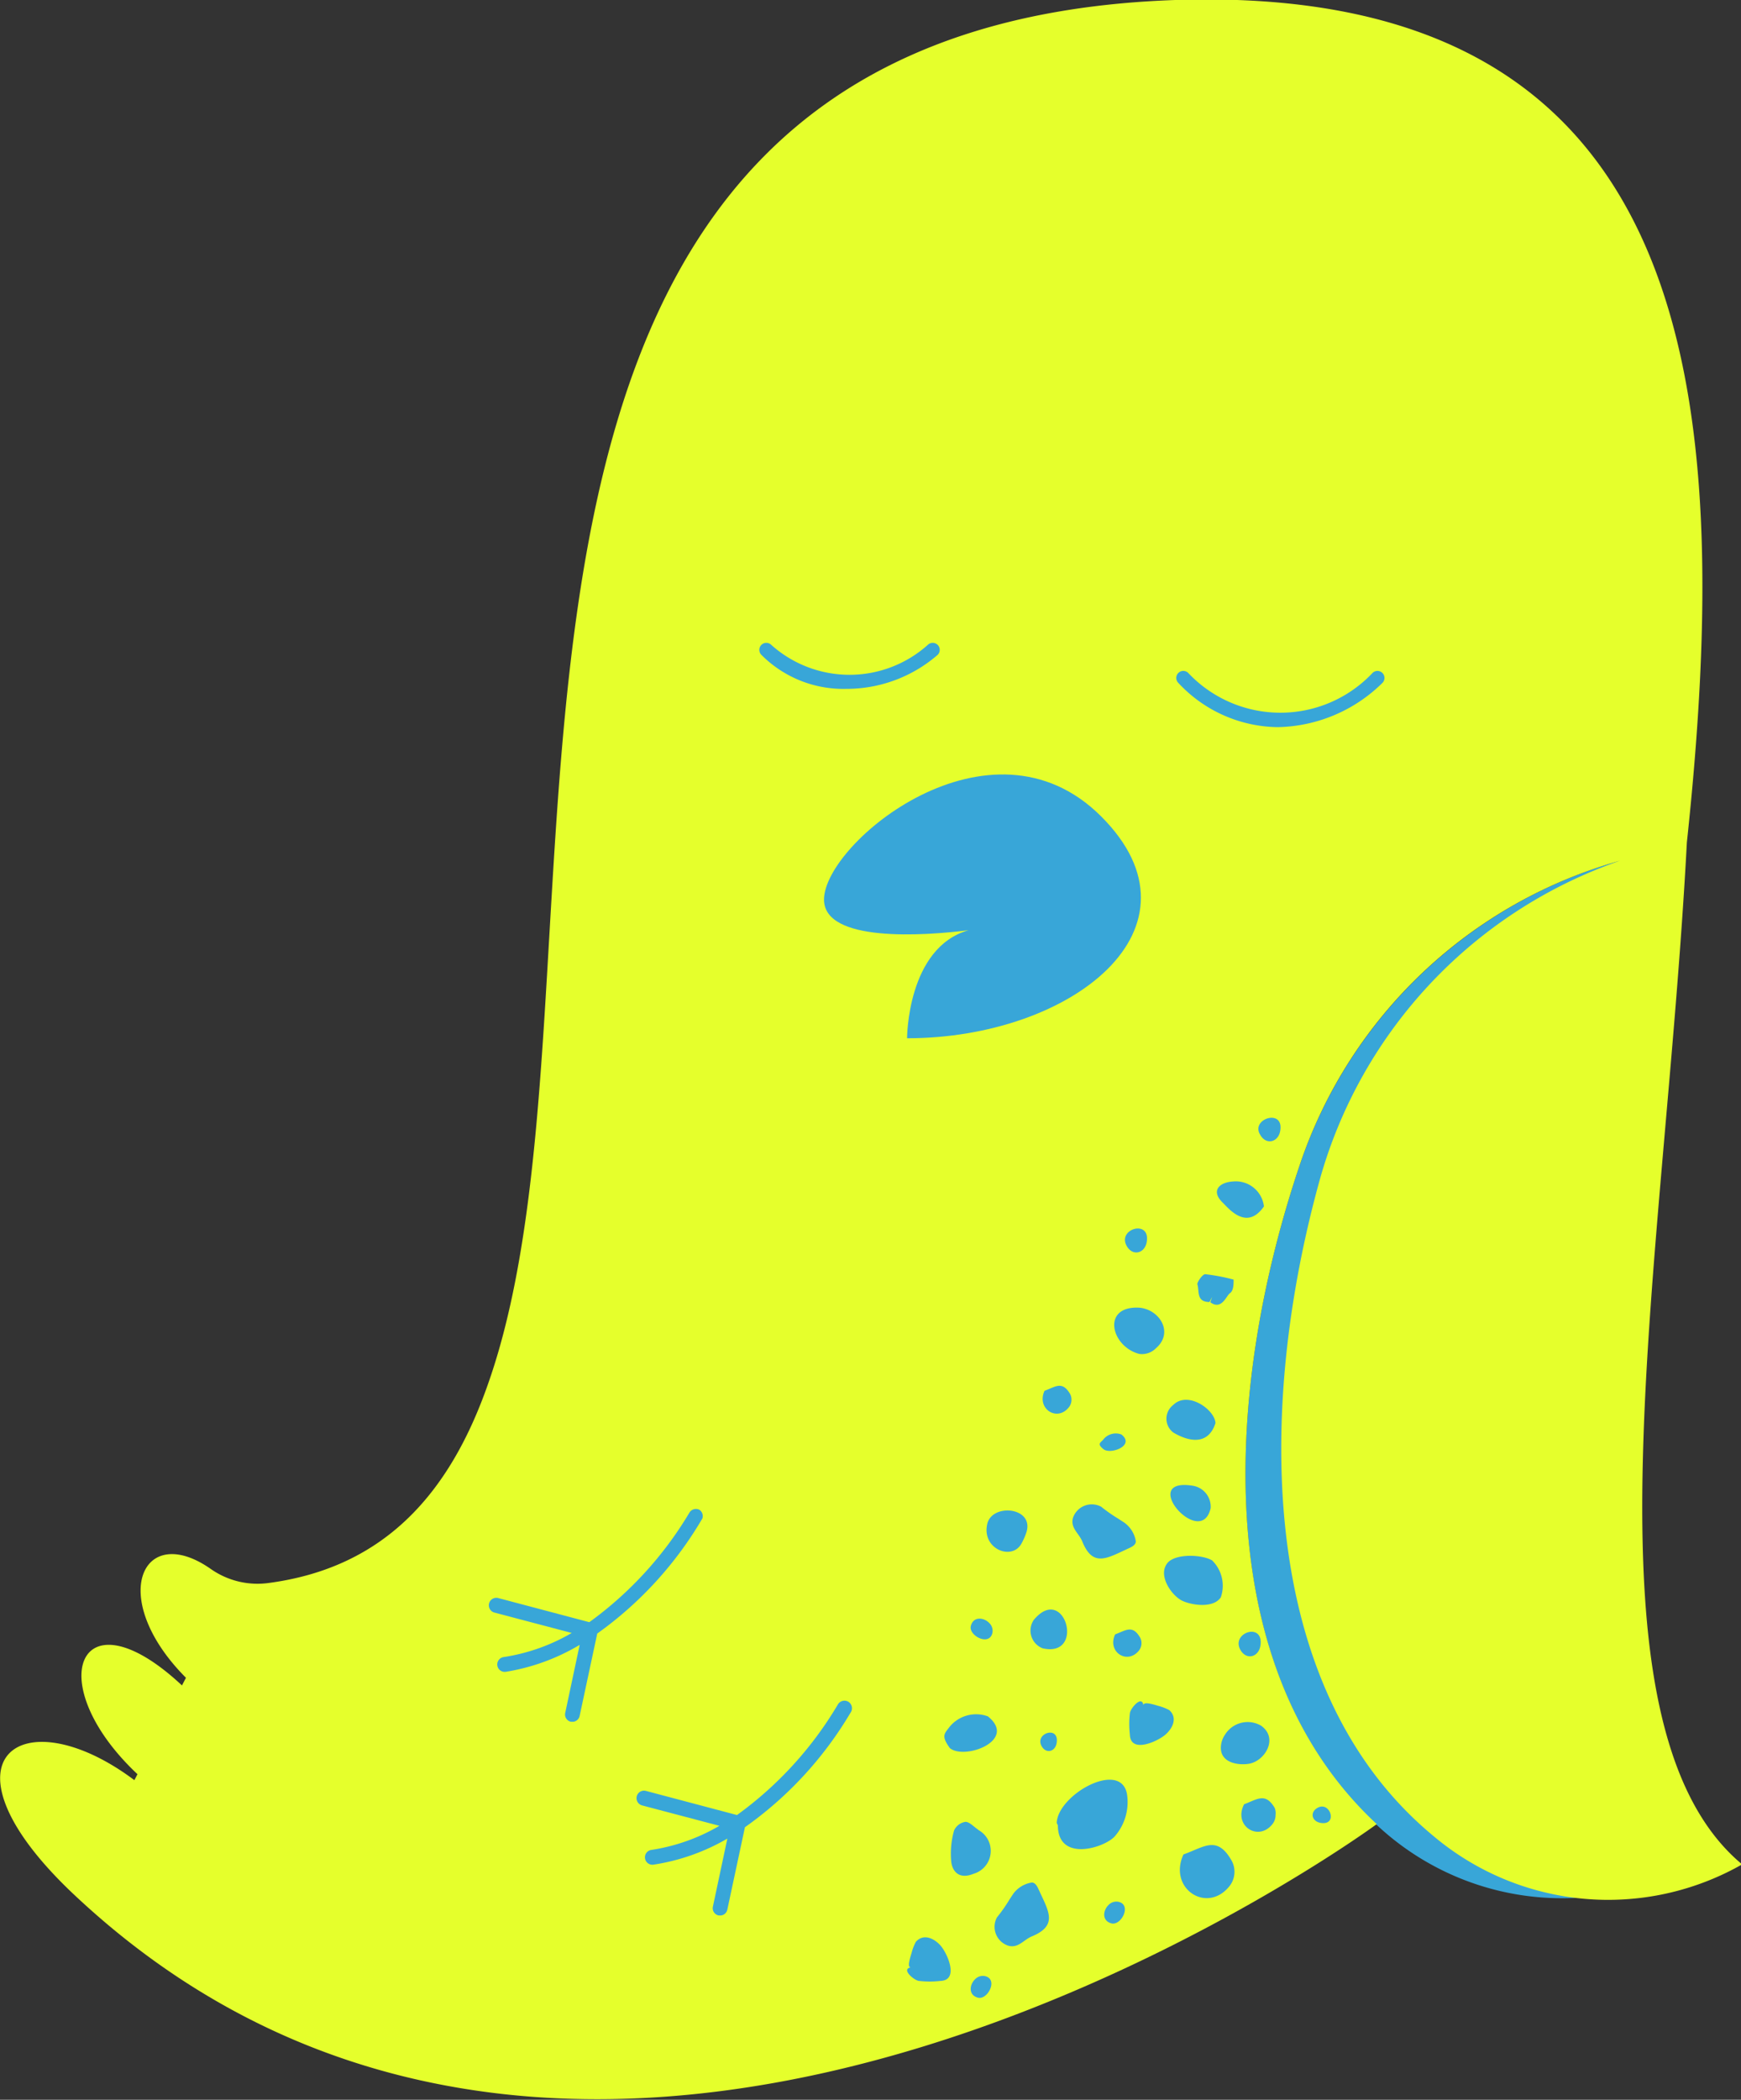 <svg xmlns="http://www.w3.org/2000/svg" viewBox="0 0 61.42 74.04">
  <rect x="0" y="0" width="61.42" height="74.04" fill="#333333" stroke="none"/>
  <defs>
    <style>
      .cls-1 {
        fill: #38a6d8;
      }

      .cls-2 {
        fill: #e5ff2c;
      }
    </style>
  </defs>
  <title>birdi</title>
  <g id="Layer_2" data-name="Layer 2">
    <g id="Layer_1-2" data-name="Layer 1">
      <path class="cls-1" d="M59.37,65.93a9.56,9.56,0,0,1-10.81-1.59C42.62,58.8,43.2,48.89,45.88,41A16.71,16.71,0,0,1,59.46,29.87h0C57.84,44.74,53.74,60.67,59.37,65.93Z"/>
      <path class="cls-2" d="M59.51,29.71h0C61.19,13.95,60-.61,41.46,0,20,.75,20.21,20.09,19.21,35.82c-.31,4.89-.74,9.44-2,13-1.34,3.82-3.63,6.46-7.75,7a2.87,2.87,0,0,1-2-.48c-2.44-1.73-3.71,1-.9,3.82l-.14.27c-3.64-3.4-5-.09-1.57,3.13l-.11.21c-4-3-7.23-.72-2.06,4.1,18.69,17.46,45.89-2.55,45.89-2.55C42.62,58.8,43.2,48.89,45.88,41A16.66,16.66,0,0,1,57.15,30.35,16.65,16.65,0,0,0,46.57,41.56c-2.24,8.05-2.26,18,4,23.18a9.56,9.56,0,0,0,10.89,1C55.51,60.79,58.72,44.65,59.51,29.71Z"/>
      <path class="cls-1" d="M29.86,24.29a4.08,4.08,0,0,1-3-1.2.24.24,0,0,1,.35-.35,4.14,4.14,0,0,0,5.52,0,.24.24,0,1,1,.35.35A4.9,4.9,0,0,1,29.86,24.29Z"/>
      <path class="cls-1" d="M45.07,25.64a4.87,4.87,0,0,1-3.5-1.56.24.24,0,0,1,.35-.35,4.47,4.47,0,0,0,6.5,0,.24.24,0,0,1,.35.35A5.4,5.4,0,0,1,45.07,25.64Z"/>
      <path class="cls-1" d="M32,36.61s0-3.2,2.17-3.81c-1.58.2-5.1.44-5.1-1.08,0-2,5.87-6.84,9.78-2.93S37.83,36.61,32,36.61Z"/>
      <path class="cls-1" d="M37.28,64.27c.05-1,2.27-2.23,2.48-1a1.84,1.84,0,0,1-.44,1.49c-.39.41-2,.9-2-.4C37.28,64.29,37.28,64.28,37.28,64.27Z"/>
      <path class="cls-1" d="M40.19,47.74c-1-.26-1.34-1.7,0-1.63.72.06,1.23.88.59,1.43A.69.69,0,0,1,40.19,47.74Z"/>
      <path class="cls-1" d="M41.11,55.24a.57.57,0,0,1,.07-.12c.28-.35,1.22-.31,1.58-.1a1.25,1.25,0,0,1,.31,1.3c-.25.39-1,.29-1.35.13S40.92,55.67,41.11,55.24Z"/>
      <path class="cls-1" d="M43.55,66a.81.81,0,0,1-.17.5c-.79,1-2.18.1-1.63-1.11.73-.26,1.18-.68,1.69.2A.8.8,0,0,1,43.55,66Z"/>
      <path class="cls-1" d="M43.5,41.66a1,1,0,0,1,1.09.88c-.6.86-1.22.1-1.45-.13C42.71,42,43,41.69,43.5,41.66Z"/>
      <path class="cls-1" d="M36.78,58.12a.67.67,0,0,1-.31-1C37.56,55.81,38.31,58.47,36.78,58.12Z"/>
      <path class="cls-1" d="M36.22,54a2.27,2.27,0,0,1-.18.42c-.33.62-1.38.21-1.22-.64C34.94,53,36.46,53.12,36.22,54Z"/>
      <path class="cls-1" d="M42.67,45.91c-.48,0-.35-.39-.43-.63,0-.08.18-.35.28-.35a6.92,6.92,0,0,1,1,.19c0,.16,0,.39-.13.48s-.29.61-.69.32l.06-.19,0,0Z"/>
      <path class="cls-1" d="M33.5,60.89a1.21,1.21,0,0,1,1.35-.37c1.06.85-.82,1.55-1.34,1.12C33.2,61.21,33.31,61.14,33.5,60.89Z"/>
      <path class="cls-1" d="M32.16,68.86a1.75,1.75,0,0,1,.15-.39c.26-.29.62-.14.86.12s.69,1.24,0,1.26a3.23,3.23,0,0,1-.74,0c-.16,0-.68-.43-.28-.48C32,69.4,32.08,69.12,32.16,68.86Z"/>
      <path class="cls-1" d="M43.22,61.16a.94.94,0,0,1,1.27-.31c.62.44.14,1.24-.42,1.34-.33.06-1,0-1-.56A.84.84,0,0,1,43.22,61.16Z"/>
      <path class="cls-1" d="M35.6,67l.13-.2a1,1,0,0,1,.67-.42c.12,0,.19.13.24.24.35.77.7,1.27-.24,1.66-.29.12-.47.42-.82.33a.7.7,0,0,1-.41-1A5.36,5.36,0,0,0,35.6,67Z"/>
      <path class="cls-1" d="M41.39,49.54c.52-.51,1.47.17,1.49.64-.28.87-1.06.59-1.49.33A.61.61,0,0,1,41.39,49.54Z"/>
      <path class="cls-1" d="M42.71,53.18c-.34,1.48-2.59-1.11-.62-.79A.75.75,0,0,1,42.71,53.18Z"/>
      <path class="cls-1" d="M44.45,40c.21.4.67.28.72-.16C45.27,39.09,44.13,39.45,44.45,40Z"/>
      <path class="cls-1" d="M34.39,69.8c-.19.19-.23.55.11.64s.73-.65.25-.76A.38.38,0,0,0,34.39,69.8Z"/>
      <path class="cls-1" d="M39.74,43.92c.21.4.67.28.72-.16C40.56,43,39.43,43.33,39.74,43.92Z"/>
      <path class="cls-1" d="M43.75,58.16c.21.4.67.28.72-.16C44.57,57.2,43.44,57.56,43.75,58.16Z"/>
      <path class="cls-1" d="M37.8,49.36a.43.43,0,0,1-.09.26c-.42.53-1.15.05-.86-.58.39-.14.62-.36.9.11A.42.42,0,0,1,37.8,49.36Z"/>
      <path class="cls-1" d="M45,64a.51.51,0,0,1-.11.32c-.5.63-1.39.06-1-.7.46-.17.75-.43,1.08.13A.51.51,0,0,1,45,64Z"/>
      <path class="cls-1" d="M40.27,57.94a.42.42,0,0,1-.09.26c-.41.51-1.13.05-.84-.57.38-.14.61-.35.88.11A.41.41,0,0,1,40.27,57.94Z"/>
      <path class="cls-1" d="M38.93,50.75a.56.56,0,0,1,.63-.17c.5.39-.38.72-.63.52S38.84,50.87,38.93,50.75Z"/>
      <path class="cls-1" d="M39.1,67.18c-.19.19-.23.55.11.64s.73-.65.25-.76A.38.38,0,0,0,39.1,67.18Z"/>
      <path class="cls-1" d="M36.74,61.56c.16.3.5.21.54-.12C37.36,60.84,36.51,61.11,36.74,61.56Z"/>
      <path class="cls-1" d="M34.52,64.53a.84.84,0,0,1-.17,1.54c-.54.22-.75-.11-.79-.41a3,3,0,0,1,.1-1.12.53.53,0,0,1,.4-.3c.14,0,.29.17.44.27Z"/>
      <path class="cls-1" d="M40.86,60.15a1.75,1.75,0,0,1,.39.15c.29.26.14.62-.13.86s-1.24.69-1.26,0a3.23,3.23,0,0,1,0-.74c0-.16.43-.68.48-.28C40.32,60,40.6,60.07,40.86,60.15Z"/>
      <path class="cls-1" d="M39.45,53.55l.2.13a1,1,0,0,1,.42.67c0,.12-.13.19-.24.24-.77.35-1.27.7-1.65-.24-.12-.29-.42-.47-.33-.82a.7.7,0,0,1,1-.4A5.36,5.36,0,0,0,39.45,53.55Z"/>
      <path class="cls-1" d="M34.89,57.22c-.19-.19-.55-.23-.64.11s.65.73.76.25A.38.38,0,0,0,34.89,57.22Z"/>
      <path class="cls-1" d="M46.49,63.74c-.3.16-.21.5.12.54C47.2,64.36,46.93,63.51,46.49,63.74Z"/>
      <path class="cls-1" d="M24.68,53.24a.27.27,0,0,0-.36.1,12.94,12.94,0,0,1-3.53,3.86l-3.21-.85a.26.26,0,0,0-.14.51l2.73.72a6.78,6.78,0,0,1-2.4.85.26.26,0,0,0,.07.52A7.37,7.37,0,0,0,20.45,58l-.51,2.4a.26.26,0,0,0,.2.31h.09a.26.26,0,0,0,.22-.21l.62-2.9a13.12,13.12,0,0,0,3.71-4.06A.27.27,0,0,0,24.68,53.24Z"/>
      <path class="cls-1" d="M29.92,60a.27.27,0,0,0-.36.1A12.94,12.94,0,0,1,26,64l-3.21-.85a.26.26,0,1,0-.14.51l2.73.72a6.78,6.78,0,0,1-2.4.85.26.26,0,1,0,.07.52,7.37,7.37,0,0,0,2.61-.92l-.51,2.4a.26.26,0,0,0,.2.31h.09a.26.26,0,0,0,.22-.21l.62-2.9A13.12,13.12,0,0,0,30,60.4.27.27,0,0,0,29.92,60Z"/>
    </g>
  </g>
</svg>
